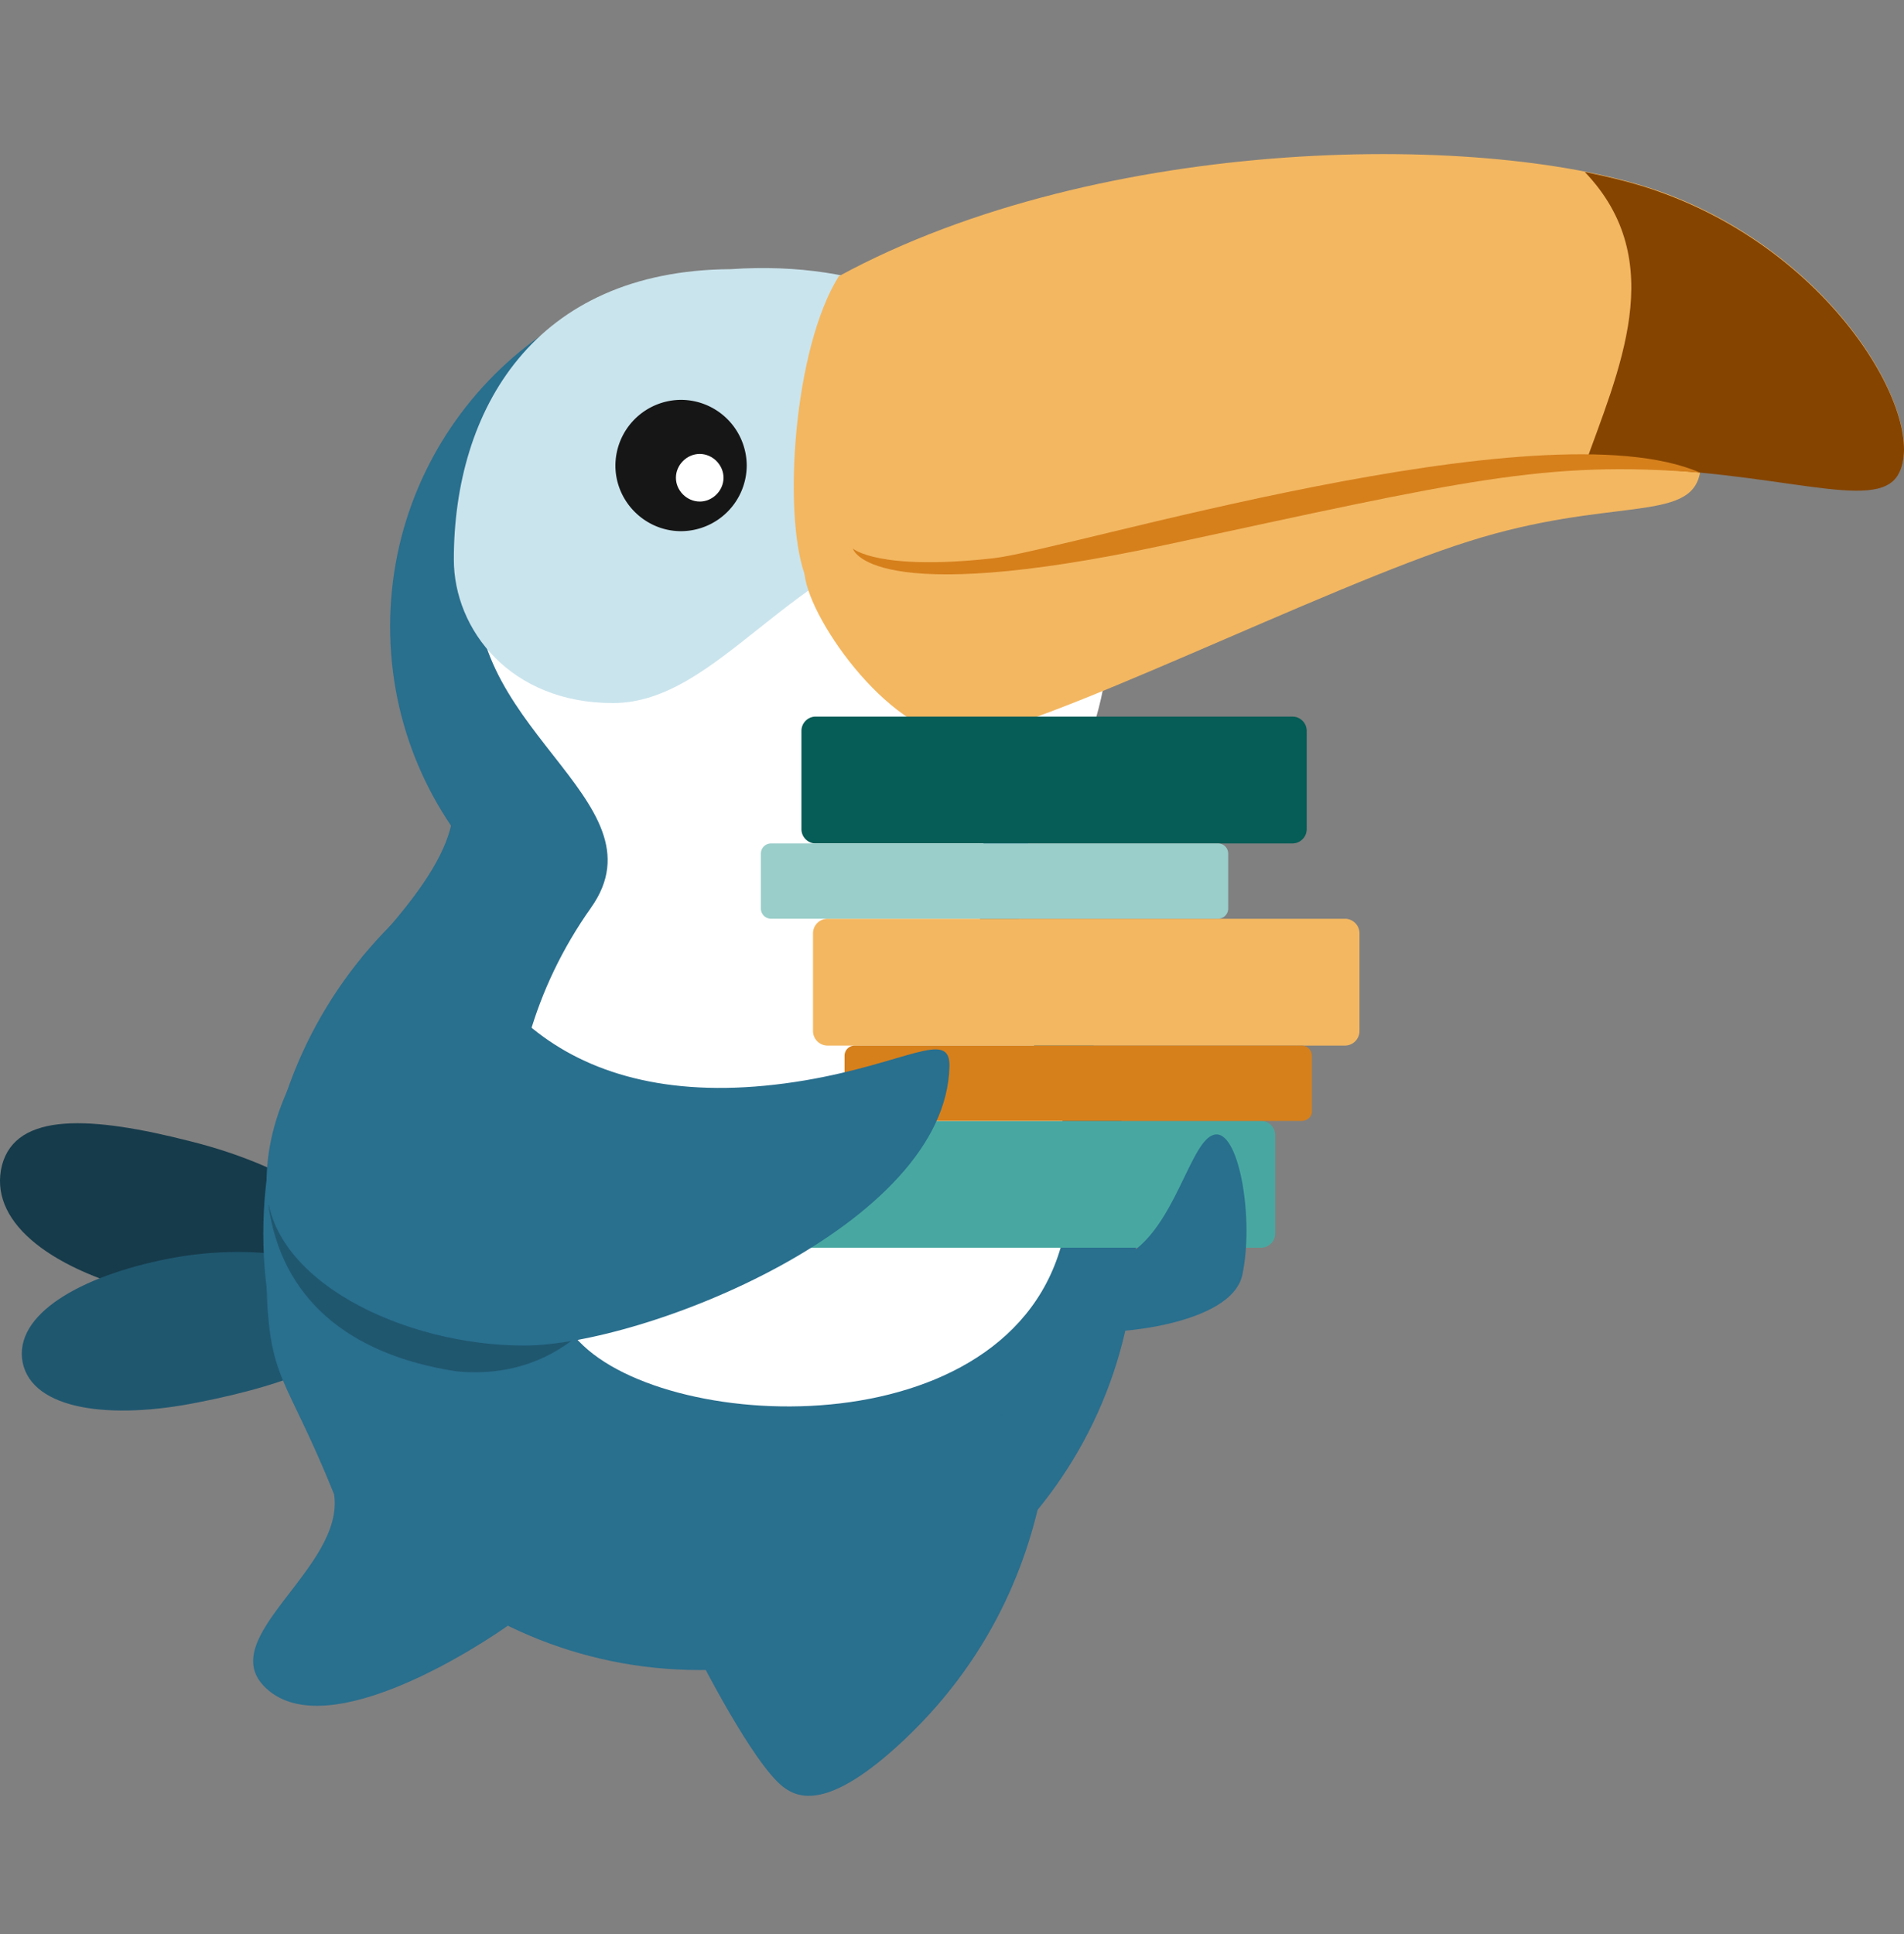 <svg width="64" height="65" fill="none" xmlns="http://www.w3.org/2000/svg">
  <rect width="100%" height="100%" fill="#808080" stroke="none"/>
  <path d="M6.428 38.364c-3.376-.866-5.886-.995-6.362.8-.454 1.818 1.45 3.419 4.825 4.284 3.376.866 7.313.714 7.443-.562.476-1.818-2.531-3.678-5.906-4.522z" fill="#163B4B"/>
  <path d="M5.67 42.301C2.685 42.885.456 44.184.76 45.785c.325 1.6 2.943 1.947 5.928 1.341 2.986-.584 5.994-1.644 5.67-3.245-.325-1.601-3.7-2.164-6.687-1.58z" fill="#1F576F"/>
  <path d="M23.52 56.127c8.102 0 14.67-6.568 14.67-14.67 0-8.101-6.568-14.669-14.67-14.669S8.85 33.356 8.85 41.458c0 8.101 6.568 14.669 14.67 14.669z" fill="#296F8E"/>
  <path d="M8.96 43.167c.086 3.267.627 2.986 2.27 7.054.369 2.488-4.088 4.825-2.293 6.512 2.1 1.99 7.443-1.601 8.136-2.099.93-3.808-1.818-11.51-8.114-11.467zM35.204 44.746s1.45 7.832-4.825 13.74c-2.553 2.4-3.57 1.946-4.068 1.557-1.017-.8-2.813-4.349-2.813-4.349s4.566-1.71 7.616-4.976c3.051-3.267 4.09-5.972 4.09-5.972zM25.078 33.02c6.608 0 11.965-5.357 11.965-11.965S31.686 9.09 25.078 9.09s-11.965 5.357-11.965 11.965S18.47 33.02 25.078 33.02z" fill="#296F8E"/>
  <path d="M15.06 24.97c.303 2.186.823 3.246-2.899 7.206 10.277.151 21.03 2.38 23.346.843-1.558-2.444-2.38-3.591-.758-5.582-3.85 2.618-14.496 1.147-19.689-2.466z" fill="#296F8E"/>
  <path d="M19.864 30.51c-3.895 5.495-2.964 12.159-.26 14.712 3.289 3.116 15.232 3.397 16.27-4.349.65-4.782-2.66-6.902-3.267-11.597.758-2.25 3.246-2.942 4.241-5.171 3.765-13.242-18.304-17.807-20.727-5.258-.974 5.56 6.34 8.006 3.743 11.662z" fill="#fff"/>
  <path d="M15.255 18.804c0 2.358 1.904 4.825 5.344 4.825 3.57 0 5.95-4.825 11.1-5.885 5.842-1.86 2.077-9.325-7.14-8.698-6.62.043-9.304 4.739-9.304 9.758z" fill="#CAE4ED"/>
  <path d="M22.893 17.852a2.216 2.216 0 002.207-2.207 2.216 2.216 0 00-2.207-2.207 2.216 2.216 0 00-2.207 2.207c0 1.212.995 2.207 2.207 2.207z" fill="#161616"/>
  <path d="M23.52 16.857c.433 0 .8-.368.8-.8 0-.433-.367-.801-.8-.801-.433 0-.8.368-.8.8 0 .433.367.8.8.8z" fill="#fff"/>
  <path d="M57.143 15.884c-.303 1.71-3.029.8-7.789 2.315-4.76 1.493-14.648 6.47-16.963 6.556-2.336.086-5.15-3.83-5.344-5.431-.195-1.601 10.385-1.147 15.99-2.402 5.581-1.233 13.435-2.315 14.106-1.038z" fill="#F3B761"/>
  <path d="M28.194 9.284c8.87-4.824 21.982-4.868 27.65-2.834 5.93 2.142 8.98 7.703 7.963 9.477-1.039 1.796-6.707-1.601-16.098.497-9.39 2.1-20.078 4.566-20.662 2.878-.736-2.077-.368-7.594 1.147-10.018z" fill="#F3B761"/>
  <path d="M53.27 5.78c.952.194 1.818.41 2.575.692 5.928 2.142 8.98 7.702 7.962 9.476-.757 1.32-4.067-.173-9.541-.216-.347 0-.693 0-1.039.022 1.168-3.29 2.92-6.967.043-9.975z" fill="#854400"/>
  <path d="M57.143 15.884c-5.323-2.315-21.334 2.618-23.757 2.878-3.873.432-4.717-.325-4.717-.325s.498 2.034 10.537-.13c10.04-2.163 12.722-2.834 17.937-2.423z" fill="#D6801C"/>
  <path d="M43.447 28.346H27.415a.48.48 0 01-.476-.476v-3.31a.48.48 0 01.476-.476h16.032a.48.48 0 01.476.476v3.31a.48.48 0 01-.476.476z" fill="#065C56"/>
  <path d="M42.387 41.933H26.354a.48.48 0 01-.476-.476v-3.31a.48.48 0 01.476-.476h16.033a.48.48 0 01.476.476v3.31a.48.48 0 01-.476.476z" fill="#48A8A1"/>
  <path d="M45.2 35.14H27.826a.49.49 0 01-.498-.497v-3.267a.49.49 0 01.498-.498H45.2a.49.49 0 01.497.498v3.267a.49.49 0 01-.497.497z" fill="#F3B761"/>
  <path d="M40.937 30.877H25.922a.342.342 0 01-.346-.346v-1.84c0-.194.151-.345.346-.345h15.015c.195 0 .347.151.347.346v1.839a.342.342 0 01-.347.346z" fill="#9ACECA"/>
  <path d="M43.75 37.671H28.734a.342.342 0 01-.346-.346v-1.84c0-.194.152-.345.346-.345H43.75c.195 0 .346.151.346.346v1.839c.022.195-.151.346-.346.346z" fill="#D6801C"/>
  <path d="M21.032 42.064c0 1.406-1.947 4.392-5.69 4.024-3.678-.563-5.885-2.488-6.318-5.582.368 0 2.488 1.471 6.253 1.471 3.764 0 5.755-1.298 5.755.087z" fill="#1F576F"/>
  <path d="M41.76 42.843c-.368 1.73-4.544 2.012-4.868 1.882.043-.627.605-2.229 1.298-2.748 1.428-1.125 1.904-3.851 2.704-3.851.78 0 1.255 2.878.866 4.717zM31.915 35.832c-.108 5.366-10.277 9.39-14.301 9.39-4.025 0-8.633-2.185-8.655-5.409-.022-4.305 3.786-6.923 5.712-10.818 1.104 4.912 4.825 8.59 12.398 7.313 3.418-.584 4.868-1.73 4.846-.476z" fill="#296F8E"/>
</svg>
